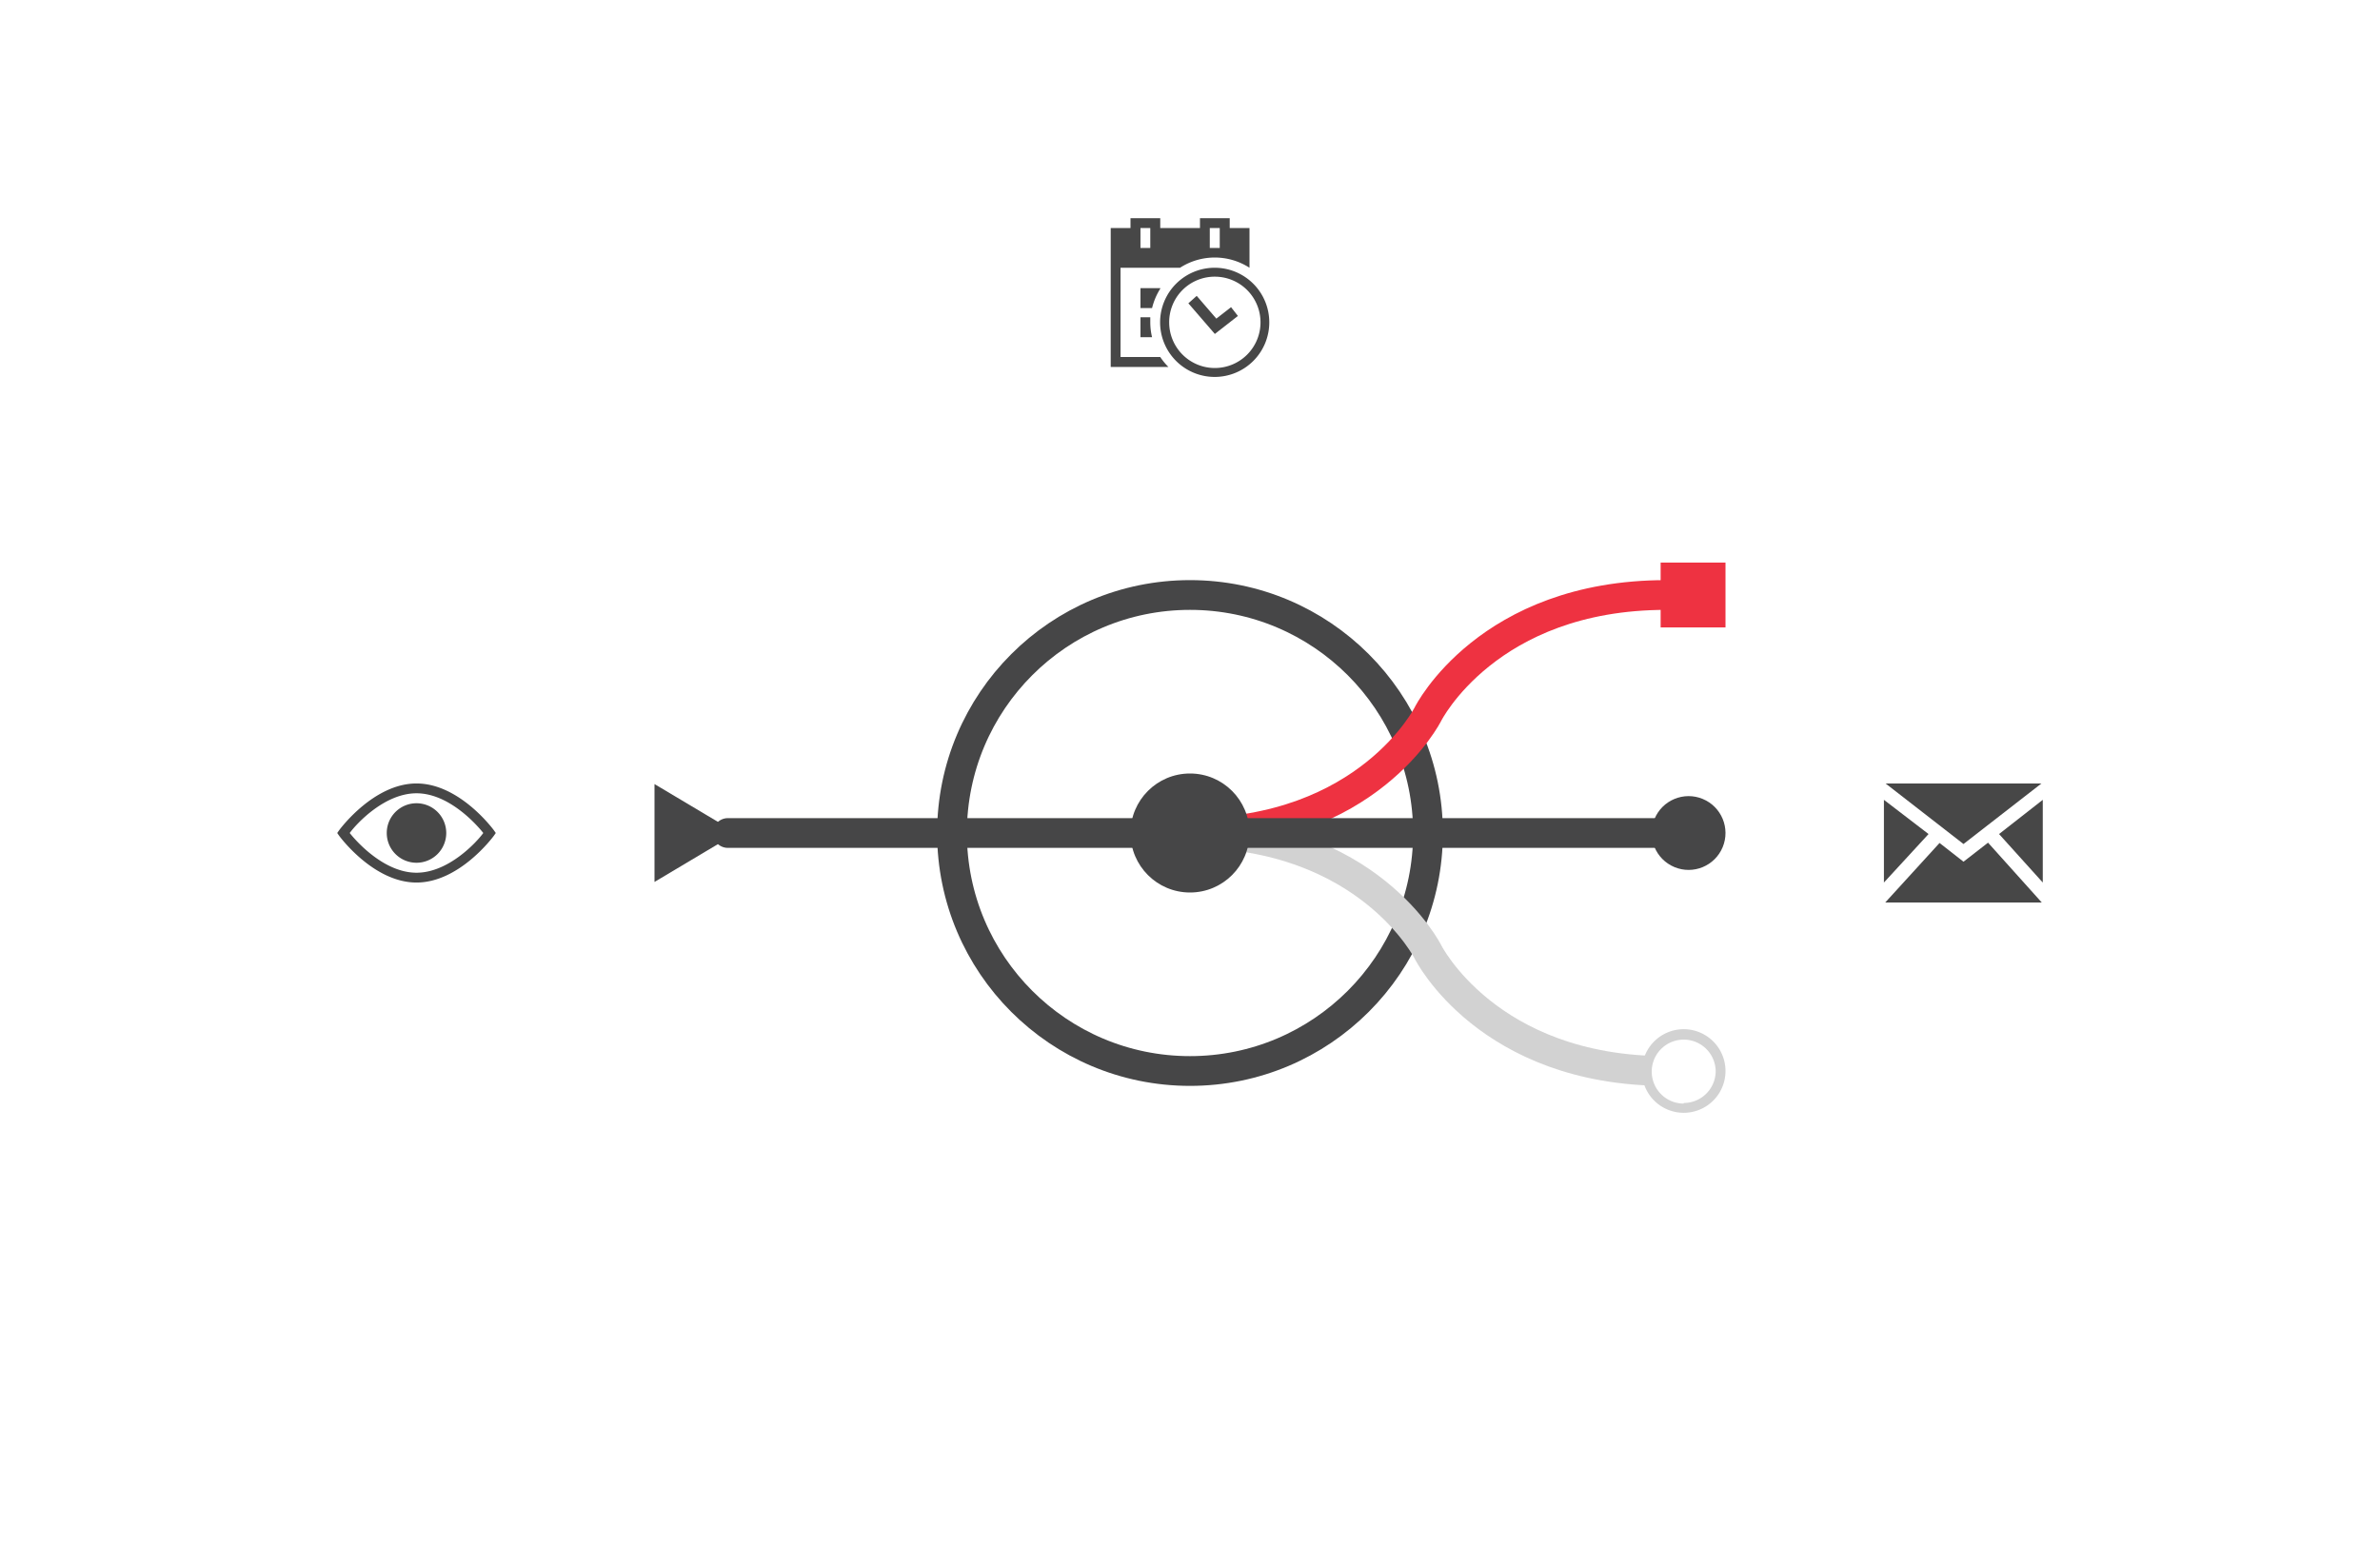 <svg xmlns="http://www.w3.org/2000/svg" xmlns:xlink="http://www.w3.org/1999/xlink" viewBox="0 0 160 104">
  <defs>
    <style>
      .cls-1, .cls-11, .cls-3, .cls-7, .cls-9 {
        fill: none;
      }

      .cls-2 {
        fill: #fff;
      }

      .cls-11, .cls-3 {
        stroke: #464647;
      }

      .cls-11, .cls-3, .cls-7, .cls-9 {
        stroke-miterlimit: 10;
        stroke-width: 2px;
      }

      .cls-4 {
        clip-path: url(#clip-path);
      }

      .cls-5 {
        fill: #474747;
      }

      .cls-6 {
        clip-path: url(#clip-path-3);
      }

      .cls-7 {
        stroke: #ee3241;
      }

      .cls-11, .cls-7, .cls-9 {
        stroke-linecap: round;
      }

      .cls-8 {
        fill: #ee3241;
      }

      .cls-9 {
        stroke: #d2d2d2;
      }

      .cls-10 {
        fill: #d2d2d2;
      }

      .cls-12 {
        fill: #464647;
      }

      .cls-13 {
        clip-path: url(#clip-path-4);
      }
    </style>
    <clipPath id="clip-path">
      <rect class="cls-1" x="20" y="48" width="16" height="16"/>
    </clipPath>
    <clipPath id="clip-path-3">
      <rect class="cls-1" x="124" y="48" width="16" height="16"/>
    </clipPath>
    <clipPath id="clip-path-4">
      <rect class="cls-1" x="72" y="12" width="16" height="16"/>
    </clipPath>
  </defs>
  <title>regrafxNode</title>
  <g id="Layer_2" data-name="Layer 2">
    <g id="Layer_2-2" data-name="Layer 2">
      <g>
        <rect class="cls-2" width="160" height="104"/>
        <circle class="cls-3" cx="80" cy="56" r="16"/>
        <g id="UI_View_16">
          <g class="cls-4">
            <g class="cls-4">
              <path class="cls-5" d="M28,58a2,2,0,1,1,2-2,2,2,0,0,1-2,2m0,1.33c-2.85,0-5.09-3-5.19-3.13l-.14-.2.14-.2c.1-.13,2.34-3.13,5.19-3.13s5.09,3,5.19,3.13l.14.2-.14.2c-.1.13-2.34,3.13-5.19,3.13M23.51,56c.53.67,2.37,2.67,4.49,2.67s4-2,4.49-2.67c-.53-.67-2.37-2.67-4.49-2.67s-4,2-4.49,2.67"/>
            </g>
          </g>
        </g>
        <g id="UI_Evelope_16">
          <g class="cls-6">
            <path class="cls-5" d="M132,56.74l-5.24-4.07h10.48Zm-2.35-.67-3-2.3v5.56Zm4,.58L132,57.93l-1.61-1.26-3.65,4h10.52Zm.74-.58,2.94,3.26V53.77Z"/>
          </g>
        </g>
        <g>
          <path class="cls-7" d="M113.93,40H112c-12,0-16,8-16,8s-4,8-16,8"/>
          <rect class="cls-8" x="111.64" y="37.82" width="4.36" height="4.36"/>
        </g>
        <g>
          <path class="cls-9" d="M113.33,72H112c-12,0-16-8-16-8s-4-8-16-8"/>
          <g>
            <circle class="cls-2" cx="113.19" cy="72" r="2.48" transform="translate(3.35 149.02) rotate(-67.5)"/>
            <path class="cls-10" d="M113.19,69.19A2.81,2.81,0,1,0,116,72a2.81,2.81,0,0,0-2.81-2.81Zm0,5A2.15,2.15,0,1,1,115.34,72a2.15,2.15,0,0,1-2.15,2.15Z"/>
          </g>
        </g>
        <g>
          <polyline class="cls-11" points="113.64 56 112 56 80 56"/>
          <circle class="cls-12" cx="113.52" cy="56" r="2.48" transform="translate(18.34 139.45) rotate(-67.5)"/>
        </g>
        <g>
          <line class="cls-11" x1="48.93" y1="56" x2="80" y2="56"/>
          <polygon class="cls-12" points="44 59.29 49.52 56 44 52.71 44 59.29"/>
        </g>
        <circle class="cls-12" cx="80" cy="56" r="4"/>
        <g id="UI_TimeAndDate_16">
          <g class="cls-13">
            <g class="cls-13">
              <path class="cls-5" d="M81.67,18.6a3.07,3.07,0,1,1-3.07,3.07,3.06,3.06,0,0,1,3.07-3.07m0-.6a3.67,3.67,0,1,0,3.66,3.67A3.67,3.67,0,0,0,81.67,18"/>
              <polygon class="cls-5" points="81.67 22.45 79.89 20.39 80.45 19.89 81.77 21.42 82.76 20.65 83.22 21.24 81.67 22.45"/>
              <path class="cls-5" d="M78,24H75.33V18h4A4.31,4.31,0,0,1,84,18V15.33H82.67v-.66h-2v.66H78v-.66H76v.66H74.67v9.34h3.88A4.35,4.35,0,0,1,78,24m3.33-8.67H82v1.34h-.67Zm-4.66,0h.66v1.34h-.66Z"/>
              <path class="cls-5" d="M78,19.37v0H76.67v1.34h.78a4.39,4.39,0,0,1,.55-1.3"/>
              <path class="cls-5" d="M77.33,21.67v-.34h-.66v1.34h.78a4.27,4.27,0,0,1-.12-1"/>
            </g>
          </g>
        </g>
      </g>
    </g>
  </g>
</svg>
